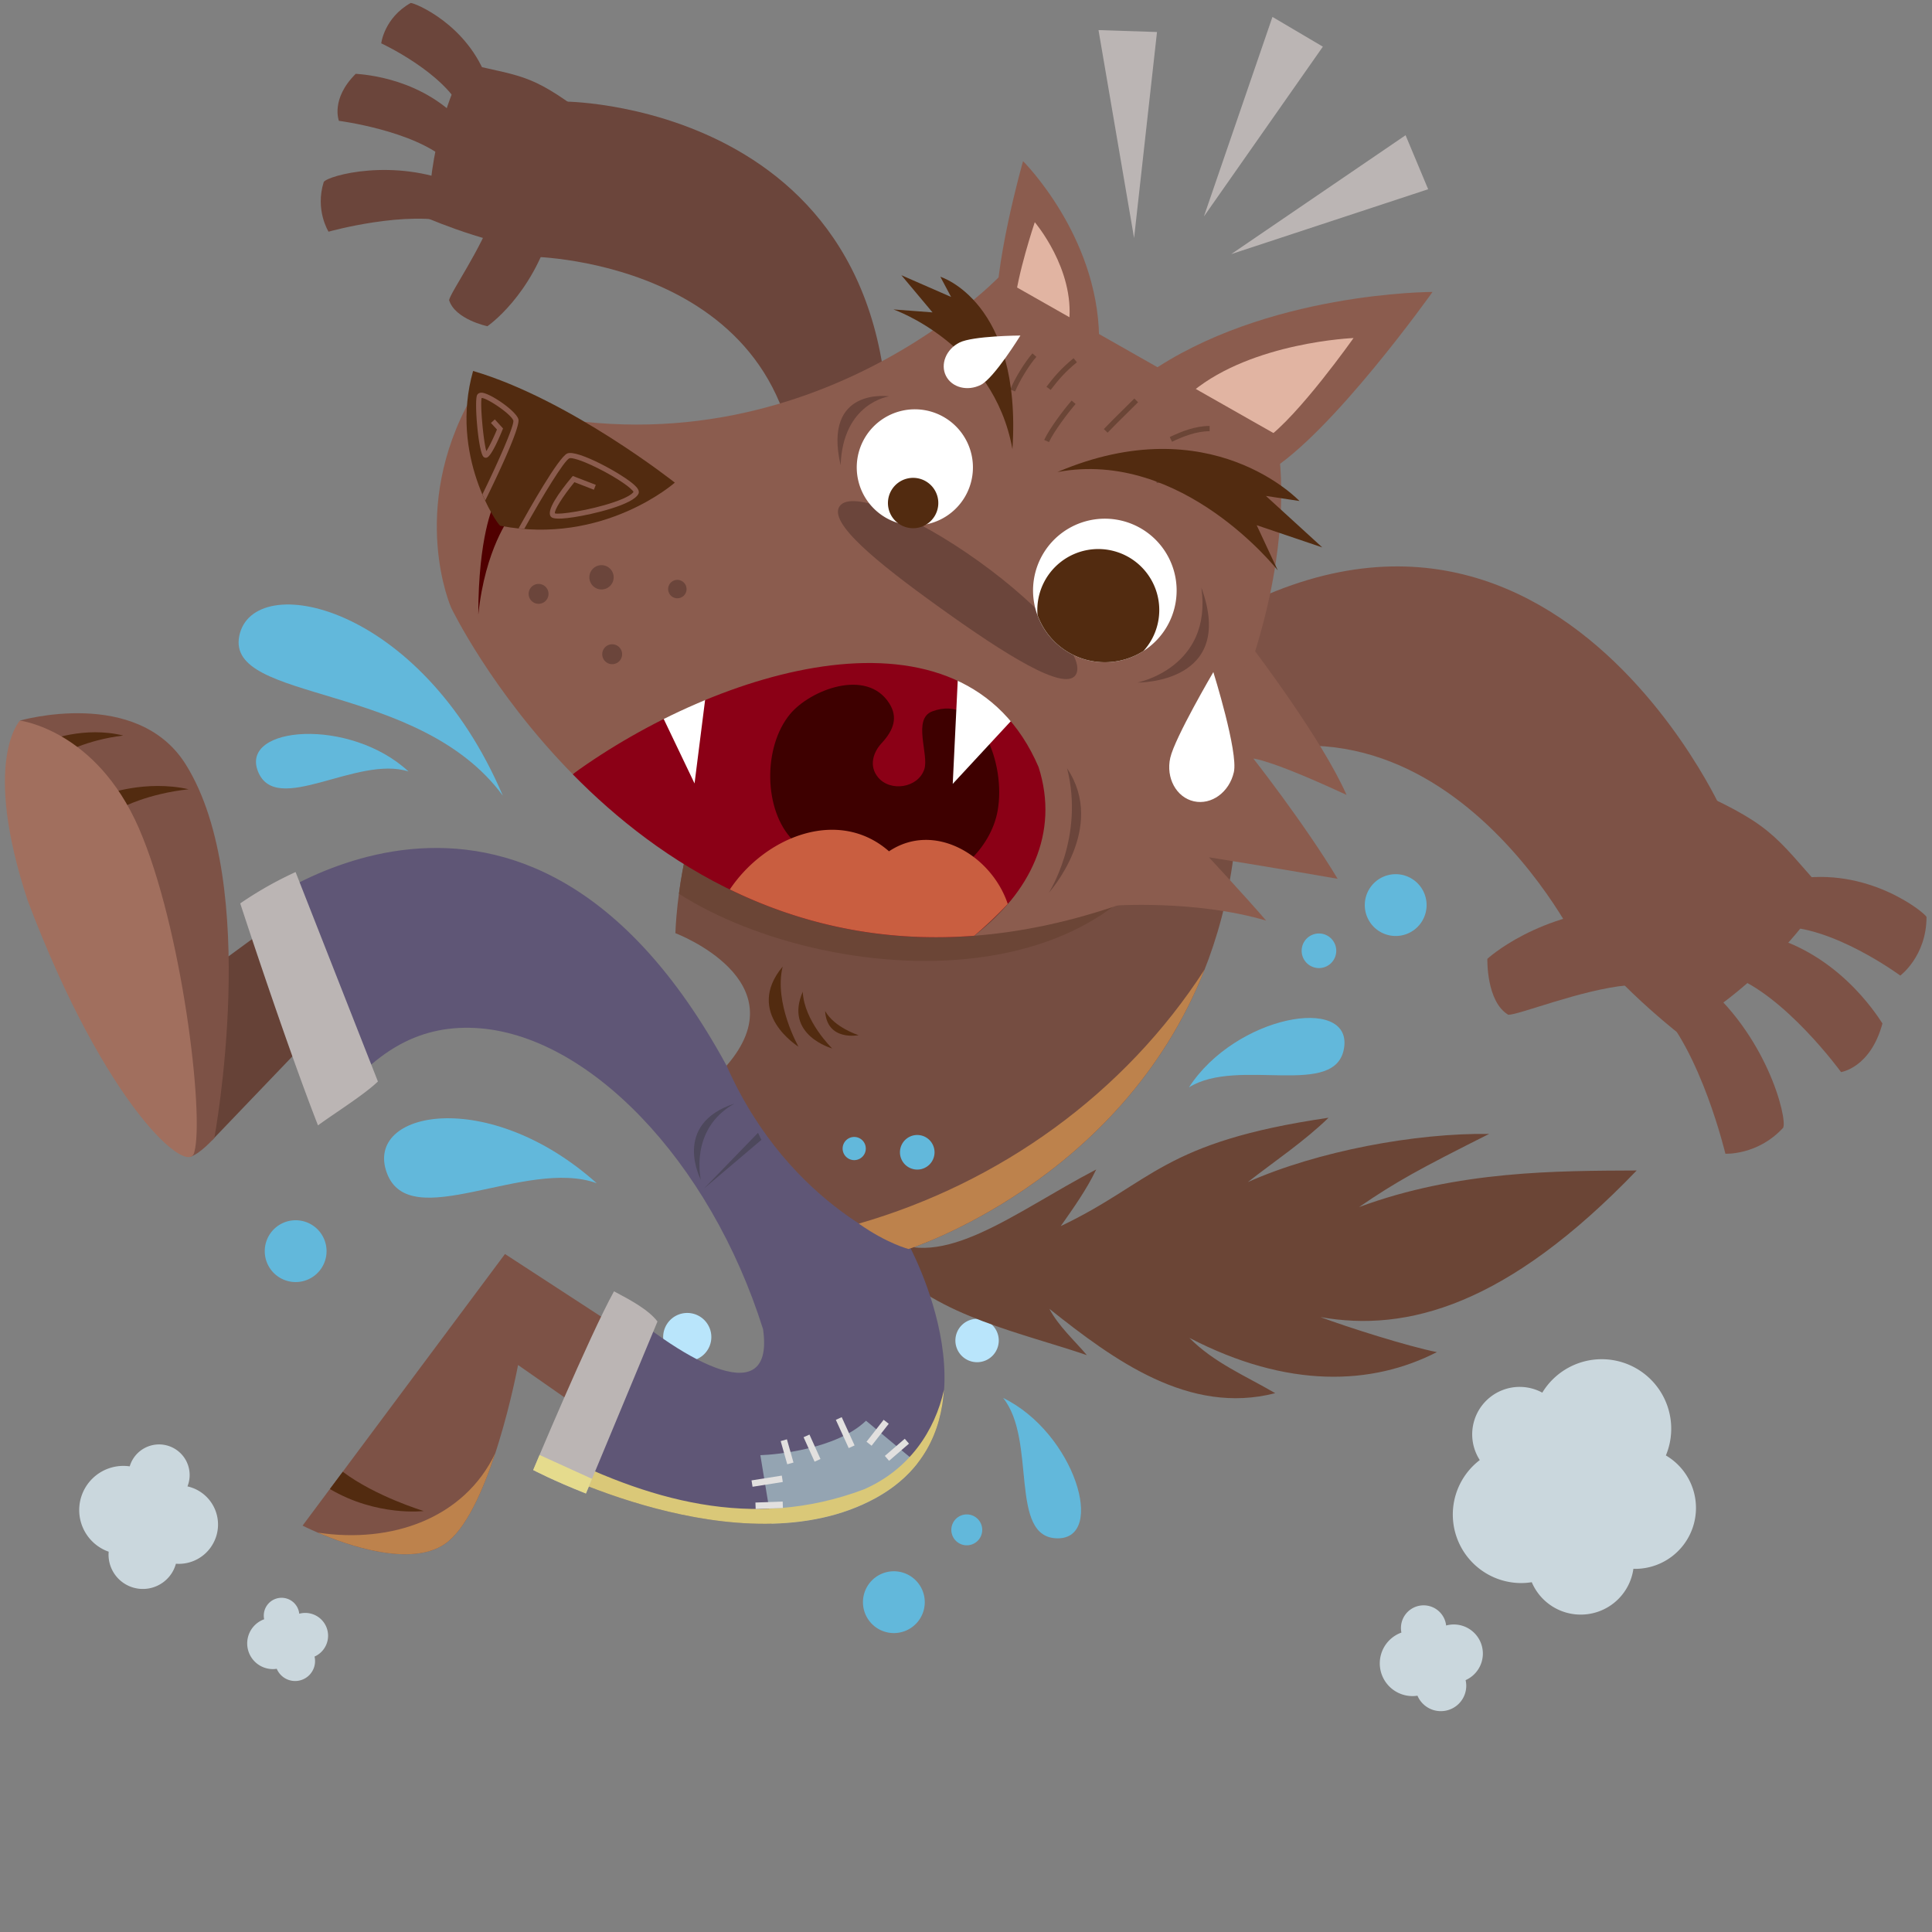 <svg id="Layer_3" data-name="Layer 3" xmlns="http://www.w3.org/2000/svg" viewBox="0 0 2400 2400"><rect x="0" y="0" width="2400" height="2400" fill="#808080" stroke="none"/><defs><style>.cls-1{fill:#b9e5fb;}.cls-2{fill:#cad7dd;}.cls-3{fill:#62b8db;}.cls-4{fill:#6b4536;}.cls-5{fill:#7d5246;}.cls-6{fill:#bd824c;}.cls-7{fill:#664237;}.cls-8{fill:#5f5676;}.cls-9{fill:#94a4b2;}.cls-10{fill:#dac878;}.cls-11{fill:#bbb5b4;}.cls-12{fill:#e5db8d;}.cls-13{fill:#6b453b;}.cls-14{fill:#754d41;}.cls-15{fill:#8b0016;}.cls-16{fill:#3e0000;}.cls-17{fill:#c95e40;}.cls-18{fill:#fff;}.cls-19{fill:#8b5c4e;}.cls-20{fill:#e1b4a2;}.cls-21{fill:#500000;}.cls-22{fill:#522b10;}.cls-23{fill:#a16f5e;}.cls-24{fill:#e2e0df;}.cls-25{fill:#4d485c;}</style></defs><title>licensed</title><path class="cls-1" d="M1186.82,1665.21a26.94,26.94,0,1,0,27-26.91A26.94,26.94,0,0,0,1186.82,1665.21Z"/><path class="cls-2" d="M1842.07,2054.12a36.15,36.15,0,0,0-36.14-36.14,35.22,35.22,0,0,0-9.48,1.29,28.16,28.16,0,1,0-55.57,8.78,40.65,40.65,0,0,0,13.82,78.89,37.53,37.53,0,0,0,6.12-.49,31.57,31.57,0,0,0,60.62-12.33,31.87,31.87,0,0,0-.81-7A36.11,36.11,0,0,0,1842.07,2054.12Z"/><path class="cls-2" d="M407.56,2032a28.37,28.37,0,0,0-28.37-28.37,27.8,27.8,0,0,0-7.45,1,22.09,22.09,0,0,0-44.06,2.35,22.53,22.53,0,0,0,.46,4.53,31.9,31.9,0,0,0,10.85,61.9,30.29,30.29,0,0,0,4.8-.38,24.76,24.76,0,0,0,46.95-15.18A28.36,28.36,0,0,0,407.56,2032Z"/><path class="cls-2" d="M265,1916.93a48.55,48.55,0,0,0-32.13-70.48,38,38,0,1,0-71.72-24.89,54.87,54.87,0,0,0-33.73,102.7,54.1,54.1,0,0,0,7.58,3.31,42.62,42.62,0,0,0,80,23.85,41.88,41.88,0,0,0,3.5-8.9A48.59,48.59,0,0,0,265,1916.93Z"/><path class="cls-2" d="M2069.42,1808a86.35,86.35,0,0,0-153.53-78,58.94,58.94,0,0,0-77.66,83.74A85.12,85.12,0,0,0,1890,1966.54a87.27,87.27,0,0,0,12.81-1.08,66.08,66.08,0,0,0,126.27-16.66c.65,0,1.27.09,1.93.09A75.64,75.64,0,0,0,2069.42,1808Z"/><path class="cls-3" d="M1246.11,1736.57c89.14,43.62,128.3,175.07,67.42,174.41S1288.33,1789.06,1246.11,1736.57Z"/><path class="cls-3" d="M1476.92,1350.8c58.14-89.71,201.85-114.79,192.85-49.84S1538,1312.38,1476.92,1350.8Z"/><path class="cls-3" d="M741.21,1469.79c-134.38-120.15-289-90.27-260.72-12.9S652.84,1438,741.21,1469.79Z"/><path class="cls-3" d="M507.46,958.34c-72.79-67.46-209.52-56.67-187-.09S443.27,937.86,507.46,958.34Z"/><path class="cls-3" d="M624.61,988.39C522.58,748.94,314,706.86,297.23,790S520.28,846.46,624.61,988.39Z"/><path class="cls-1" d="M823.81,1660.94A29.92,29.92,0,1,0,853.72,1631,29.91,29.91,0,0,0,823.81,1660.94Z"/><path class="cls-4" d="M1099.55,1537c70.2,43.84,161.24-31.66,262.2-84.23-11.63,24.48-28.24,47.81-44,70.3,114.51-54.41,125.29-104.25,332.6-134.58-30.19,29.43-67.48,54.31-100.23,79.93,86.56-38.57,209-61.17,299.71-59.82-85.16,42.82-114.93,58.81-161.57,90.89,122.79-45.62,247-45,344.88-45.47-160.75,167.37-285.28,201.24-392.76,182.13,33.7,12.61,108.09,36.21,144.54,43.49-80.34,41.23-185.06,45.87-307.47-17.73,30.4,30.85,70,47.3,106.68,68.73-107,27.56-200.28-40.94-280.56-104.77,11.47,21.73,31.67,39.82,46.57,57.54-78-26.77-185.63-48.57-242.85-110.9Z"/><path class="cls-5" d="M766.81,1648.61l-139.5-90.83-251.43,337.4s120,61.64,176.81,22.7,90.85-222.22,90.85-222.22l69.74,48.66Z"/><path class="cls-6" d="M615.26,1805.16c-15.38,46.88-36.59,94.91-62.57,112.72-42.84,29.37-121.72,1.47-157.81-14C486.68,1917.77,576.71,1886.14,615.26,1805.16Z"/><polygon class="cls-7" points="337.5 1148.75 267.06 1200.34 263.2 1416.67 394.1 1279.99 337.5 1148.75"/><path class="cls-8" d="M1127.87,1544.34s125.67,226.69-41,317.12-418.68-42.75-418.68-42.75,64-153.19,92.64-204.89c96.31,83.72,201.31,137.17,187.08,37.39C881.79,1441,729.67,1284,590.2,1277c-70.94-3.55-130.92,28.68-190.76,117.19-41-105.13-91.67-258.29-91.67-258.29s341-278.63,594.82,187.91Z"/><path class="cls-9" d="M1075.8,1764.87l63.79,53c-12.94,16.43-30,31.31-52.7,43.64-39.49,21.42-83.78,30.2-128.35,31.26l-14-85.1C964.85,1807.1,1039.58,1799.75,1075.8,1764.87Z"/><path class="cls-10" d="M1073.2,1850.14c56.29-24.51,88.29-72.88,99.5-123.92-3.38,51.46-25.22,102.37-85.81,135.24-166.64,90.41-418.68-42.75-418.68-42.75s3.28-7.87,8.67-20.58C803.74,1864.21,935,1902.18,1073.2,1850.14Z"/><path class="cls-11" d="M367.18,1083.28l102.27,260.19c-16.93,16.38-53.71,39.31-74.45,54.5-41-105.12-96.57-275.73-96.57-275.73A456.2,456.2,0,0,1,367.18,1083.28Z"/><path class="cls-11" d="M662.36,1826.13s69.39-166,100.38-222c19.93,10.57,42.57,22.52,54,37.49l-88.89,213.64C687.69,1839.47,662.36,1826.13,662.36,1826.13Z"/><path class="cls-12" d="M735.44,1837.08l-7.58,18.19c-40.17-15.8-65.5-29.14-65.5-29.14s3-7.09,7.89-18.72Z"/><path class="cls-5" d="M1350.13,891.52c517.6-480.73,787.66,112.72,787.66,112.72l-180.24,164.84s-199.23-401.26-539.46-172.21Z"/><path class="cls-5" d="M2086.65,973.45c116.33,51,114.74,61.57,181.49,136.14-73.67,115.37-184,173.32-184,173.32s-104.24-81.42-137.56-150C1936.05,1105.47,2086.65,973.45,2086.65,973.45Z"/><path class="cls-5" d="M2393.21,1139c-.06,48.86-32.61,72.89-32.61,72.89s-85.19-62.94-150.82-60.44l18.9-59.16C2319.82,1075.92,2390.22,1133.21,2393.21,1139Z"/><path class="cls-5" d="M2149.36,1211.49l34-52.06c96.57,19.57,147.45,100.36,155.09,111.94-14.95,55.34-51.45,60.38-51.45,60.38S2216.53,1234.84,2149.36,1211.49Z"/><path class="cls-5" d="M2058,1249.7l52.08-32.88c84.43,66.69,110.48,172.44,105.06,184.09-31.65,34.48-71.8,32.29-71.8,32.29S2113,1305.43,2058,1249.7Z"/><path class="cls-5" d="M2021.44,1127.73,2021,1224c-57,5.47-134,36.83-147.36,36.59-27.46-16.33-26-69.47-26-69.47S1910.23,1132.83,2021.44,1127.73Z"/><path class="cls-13" d="M1096.3,642.38c68.12-511.91-392.39-516.13-392.39-516.13L661,318.86s353,4.43,329.2,335.9Z"/><path class="cls-13" d="M740.61,152.54c-79.45-61-86-55.89-162.17-73.69C529,173.5,532.56,271.68,532.56,271.68s95.35,41.08,154.56,38C709.72,306.57,740.61,152.54,740.61,152.54Z"/><path class="cls-13" d="M510.2,3.68c-33,18.57-36.62,50.16-36.62,50.16S549.06,88.76,572.76,135l32.66-35.48C581.17,30.41,515.23,3.54,510.2,3.68Z"/><path class="cls-13" d="M555.57,199.53l22-43.25C527,97.05,452.71,92.57,441.94,91.68,410.35,123,421,150.1,421,150.1S513.78,162,555.57,199.53Z"/><path class="cls-13" d="M565.09,277.1l2.08-48.41c-77.71-33-159.24-10.85-165-2.67-11.05,34.89,5.95,61.78,5.95,61.78S506.17,260.26,565.09,277.1Z"/><path class="cls-13" d="M685.16,282.72l-72.63-16.86c-14.62,42.91-52.41,96.59-54.66,106.88,7.3,24.07,47.59,32.51,47.59,32.51S660.91,367.46,685.16,282.72Z"/><path class="cls-14" d="M1535.47,914.16c39.56,496.56-406.83,637.4-406.83,637.4S982,1503.3,902.59,1323.79C994.52,1218,839,1159.22,839,1159.22s5.54-226,129.55-280.3Z"/><path class="cls-6" d="M1496.44,1204.26c-104.06,264-367.8,347.3-367.8,347.3s-26.8-6.77-61.8-31.53C1241.82,1469.49,1396.78,1358.91,1496.44,1204.26Z"/><path class="cls-4" d="M843.42,1110.31c9.25-69.6,37.78-193.1,125.17-231.39l526.29,32.73C1460.34,1261.81,1033.66,1231.77,843.42,1110.31Z"/><path class="cls-15" d="M1308.8,965c32.07,64.14-36.49,144.34-98.5,197.46-225.77,17.45-391.4-91.22-498.93-200.72C948.39,758.39,1215.27,746.69,1308.8,965Z"/><path class="cls-16" d="M981.43,887.11c-33.77,40.79-33,119.41,3.37,156.44,41.33,42.11,101.55,62.93,156.09,57,44.3-4.79,89.77-45.68,98.37-93.19,10.67-58.7-22.35-145.94-81.22-123.64-24.85,9.38-3.8,53.63-9.81,71.81C1140.44,979,1106,984,1090.78,965.68c-11.64-14.06-6.18-31.06,4.36-42.44,15.48-16.67,20.37-32.5,9.56-49.51C1076.5,829.43,1006.25,857.13,981.43,887.11Z"/><path class="cls-17" d="M1104.36,1057.53c56.73-37.84,127.54,5.59,147.53,65.43a553.09,553.09,0,0,1-41.59,39.46c-117.41,9.06-218.5-16-303.68-57.52C951.23,1038.38,1042.35,1003,1104.36,1057.53Z"/><polygon class="cls-18" points="877.17 859.49 862.79 973.24 819.64 883.01 877.17 859.49"/><polygon class="cls-18" points="1267.03 883.62 1183.53 973.75 1190.12 837.49 1267.03 883.62"/><path class="cls-19" d="M1238.11,401.31c-5.83-65.84,32.76-201.13,32.76-201.13s92.61,91.91,94.47,218.82Z"/><path class="cls-19" d="M1574.33,586.75c79.67-47.15,205.22-224.09,205.22-224.09s-208.24-.19-354.86,102.38Z"/><path class="cls-20" d="M1571.89,545.83c41-28.7,109.52-125.91,109.52-125.91s-124.85,4.92-199.64,66.15Z"/><path class="cls-20" d="M1260.43,378.82c2.7-36.33,25-102.79,25-102.79s49.62,58,42.61,123.8Z"/><path class="cls-19" d="M585.76,493.34c388.31,128.85,655-149.07,655-149.07l344.09,195.35s61.25,233.53-185.37,581.16c-67.17,24-130.18,37.08-189.14,41.64,69-53.35,106.16-127.13,79.81-209.54C1196.57,734.63,891,831.14,711.37,961.7c-101.07-103-150.85-206.62-150.85-206.62S506.68,634.21,585.76,493.34Z"/><path class="cls-13" d="M1043.12,628.7c-14.45,20.15,44.12,68.59,125,126.58S1321.55,858.9,1336,838.76s-39.4-83.51-120.26-141.51S1057.58,608.54,1043.12,628.7Z"/><path class="cls-21" d="M633.73,641.89s-31.06,39.54-39.58,121.7c0-97.37,18.87-135.72,18.87-135.72Z"/><path class="cls-18" d="M1198,618.28a72.16,72.16,0,1,1-23.88-99.21A72.15,72.15,0,0,1,1198,618.28Z"/><path class="cls-22" d="M1161,641.2a31.28,31.28,0,1,1-10.36-43A31.26,31.26,0,0,1,1161,641.2Z"/><path class="cls-18" d="M1448.6,780A89.19,89.19,0,1,1,1419,657.42,89.22,89.22,0,0,1,1448.6,780Z"/><path class="cls-22" d="M587.68,460.82C707.51,496,838.29,599.54,838.29,599.54s-88.39,78.36-216.86,53.6C618.5,652.45,558,566.07,587.68,460.82Z"/><path class="cls-19" d="M1557.55,806.93s85,111.73,115.16,180.54C1577.39,943.21,1557,942.34,1557,942.34s63.18,80.38,104.66,149.33c-60.9-10.78-159.87-26.73-159.87-26.73s46.66,50.21,71.05,78.66c-88.62-26.14-191.17-18.52-191.17-18.52Z"/><path class="cls-19" d="M598.63,487.84c-4-.26-5.56,2.05-6,3-3.62,7.78,1.56,70.66,8,76.64a4,4,0,0,0,4.79.65c6-3.35,15.83-26.92,18.71-34l.77-1.9L614.69,521l-4.83,4.41,7.47,8.15c-4.38,10.63-9.9,22.06-13.19,26.8-3.6-11.93-7.83-57.77-5.84-66,6.79,0,36.85,20.11,39.38,28.14,1.18,6-18,49.85-38.39,91.58,1.15,2.72,2.33,5.25,3.47,7.73,12.31-24.93,44.28-91.34,41.15-101.21C640.63,510.1,609,488.53,598.63,487.84Z"/><path class="cls-19" d="M707.28,569.3c2.25-1,13.51,1.4,35.29,12.28,25.66,12.8,42.73,25.5,44.39,29.53-1.18,1.81-5.89,6.46-24.74,12.84-29.75,10.1-68.53,15.79-72.87,13.73-1.17-3.67,9.82-21.13,24.21-38.7l24.2,9.37,2.35-6.08-28.55-11L710.05,593c-15.25,18.33-32.1,41.65-25.7,48.8,1.2,1.32,4,4.43,28.62.65,23.47-3.58,73.94-15.42,80.26-29.26,1.48-3.76-2-7.66-4.7-10.24-14.35-13.71-71.79-45.11-83.93-39.59-10.87,4.9-47.22,69.15-60.42,93,2.37.24,4.71.44,7.07.63C674.56,615.14,700.81,572.22,707.28,569.3Z"/><path class="cls-4" d="M1305.14,484.39l-5.18-3.94c10.41-13.67,18.48-22.9,33.65-35.46l4.15,5C1323.08,462.16,1315.28,471.13,1305.14,484.39Z"/><path class="cls-4" d="M1297.15,546.48c6.39-13.91,23.76-37,34.07-48.92l4.94,4.28c-9.76,11.3-27,34.19-33.1,47.36Z"/><path class="cls-4" d="M1255,483.91c5.35-13.41,18.2-34.43,27.54-44.93l4.88,4.31c-8.79,9.87-21.35,30.39-26.34,43Z"/><path class="cls-4" d="M1375.91,537.49l-4.7-4.48c8-8.44,16.5-16.76,24.67-24.82,4.43-4.37,8.86-8.72,13.24-13.11l4.62,4.6q-6.62,6.6-13.28,13.15C1392.3,520.86,1383.9,529.14,1375.91,537.49Z"/><path class="cls-4" d="M1437,600.19l-1.6-6.29c20.57-5.34,41.59-7.13,57.63-4.92l-.89,6.44C1476.87,593.34,1456.77,595.07,1437,600.19Z"/><path class="cls-4" d="M1455.9,548.77l-2.78-5.87c14.39-6.83,31.52-13.77,49.52-13.77l0,6.52C1485.93,535.65,1469.64,542.27,1455.9,548.77Z"/><path class="cls-22" d="M1257.69,558C1234.23,427.69,1109.9,384.4,1109.9,384.4l48.51,3.66-38.7-46.18,61.78,27-13.34-25.06S1269.67,374.55,1257.69,558Z"/><path class="cls-22" d="M1313.63,586.37c155-29,273.66,122.18,273.66,122.18l-26.18-56.12L1642.58,680l-70-63.93,41.64,6.3S1504.34,505.07,1313.63,586.37Z"/><path class="cls-5" d="M266.27,1413.53s58.22-313.59-35.4-463.72c-60.43-96.88-206.12-54.66-206.12-54.66S227,1440.18,236,1437.09C248.36,1433.78,266.27,1413.53,266.27,1413.53Z"/><path class="cls-13" d="M1325.57,954.45c21.83,85.61-22.72,154.62-22.72,154.62S1375.34,1028.72,1325.57,954.45Z"/><path class="cls-13" d="M1492.4,730c43.68,119.66-79.47,117.9-79.47,117.9S1506.37,829.54,1492.4,730Z"/><path class="cls-13" d="M1104.55,492.35s-57.64,7.87-60.28,85.62C1021.57,480.13,1104.55,492.35,1104.55,492.35Z"/><path class="cls-18" d="M1453.74,941.41c-5.62,24.91,7.51,49.11,29.33,54s44-11.28,49.67-36.21-25.47-124.31-25.47-124.31S1459.35,916.47,1453.74,941.41Z"/><path class="cls-18" d="M1191.9,425.53c-16.57,8.33-24.12,26.9-16.79,41.41s26.73,19.51,43.3,11.15,49.16-61.28,49.16-61.28S1208.5,417.14,1191.9,425.53Z"/><path class="cls-22" d="M409.78,1849.72l16-21.45c40.8,30.73,100.55,48.78,100.55,48.78S468.29,1884.2,409.78,1849.72Z"/><path class="cls-22" d="M152,1002.92s31.35-16.86,82.32-22.48c-53.32-12-102.68,6.32-102.68,6.32Z"/><path class="cls-22" d="M78,936.19s28.6-16.87,75.1-22.48c-48.64-12-93.71,6.32-93.71,6.32Z"/><path class="cls-23" d="M24.75,895.15s94.6,11.47,147.81,133.73S254.14,1385,241.41,1431.1c-6.45,32-110-55.6-207.12-312.69C-23,944.68,24.75,895.15,24.75,895.15Z"/><path class="cls-22" d="M972.27,1200.71c-11.18,45.36,19.64,99.51,19.64,99.51S924.11,1258.41,972.27,1200.71Z"/><path class="cls-22" d="M997.23,1231.94c1.51,36.51,36.53,70.48,36.53,70.48S973.65,1285.85,997.23,1231.94Z"/><path class="cls-22" d="M1025,1255.87c11.51,20.67,41.61,30.08,41.61,30.08S1027.11,1293.9,1025,1255.87Z"/><polygon class="cls-24" points="1104.43 1814.67 1099.19 1808.58 1123.93 1787.28 1129.18 1793.36 1104.43 1814.67"/><polygon class="cls-24" points="1082.73 1795.92 1076.41 1791 1097.69 1763.73 1104.03 1768.66 1082.73 1795.92"/><polygon class="cls-24" points="1054.3 1798.87 1038.31 1763.78 1045.61 1760.45 1061.6 1795.55 1054.3 1798.87"/><rect class="cls-24" x="1010.69" y="1780.69" width="8.04" height="33.37" transform="matrix(0.91, -0.41, 0.41, 0.91, -651.58, 579.32)"/><polygon class="cls-24" points="977.95 1818.98 969.8 1790.16 977.54 1787.98 985.69 1816.81 977.95 1818.98"/><polygon class="cls-24" points="934.84 1846.91 933.57 1839 971.17 1833.05 972.42 1840.98 934.84 1846.91"/><polygon class="cls-24" points="938.71 1874.54 938.42 1866.51 972.27 1865.26 972.57 1873.28 938.71 1874.54"/><path class="cls-25" d="M912.44,1370.89c-56.65,31.55-41.84,94.61-41.84,94.61S833.93,1396.64,912.44,1370.89Z"/><polygon class="cls-25" points="941.63 1407.2 874.69 1476.27 945.83 1415.96 941.63 1407.2"/><path class="cls-22" d="M1326,809.58a88.68,88.68,0,0,1-37.14-45.47,75.75,75.75,0,1,1,131.68,44.48A89.16,89.16,0,0,1,1326,809.58Z"/><path class="cls-13" d="M732.13,717.15a15.09,15.09,0,1,0,15.08-15.09A15.09,15.09,0,0,0,732.13,717.15Z"/><path class="cls-13" d="M830,731.79a11.43,11.43,0,1,0,11.43-11.44A11.41,11.41,0,0,0,830,731.79Z"/><path class="cls-13" d="M656.69,737.71A12.35,12.35,0,1,0,669,725.38,12.36,12.36,0,0,0,656.69,737.71Z"/><path class="cls-13" d="M748.13,812.7a12.35,12.35,0,1,0,12.35-12.34A12.34,12.34,0,0,0,748.13,812.7Z"/><path class="cls-3" d="M1148.78,1990.28a38.39,38.39,0,1,1-38.38-38.39A38.4,38.4,0,0,1,1148.78,1990.28Z"/><path class="cls-3" d="M405.66,1554.23a38.39,38.39,0,1,1-38.39-38.39A38.38,38.38,0,0,1,405.66,1554.23Z"/><path class="cls-3" d="M1772.17,1124.32a38.39,38.39,0,1,1-38.39-38.38A38.4,38.4,0,0,1,1772.17,1124.32Z"/><path class="cls-3" d="M1659.94,1181.08a21.49,21.49,0,1,1-21.49-21.48A21.49,21.49,0,0,1,1659.94,1181.08Z"/><path class="cls-3" d="M1075.52,1426.76a14.39,14.39,0,1,1-14.39-14.39A14.38,14.38,0,0,1,1075.52,1426.76Z"/><path class="cls-3" d="M1160.92,1431.4a21.48,21.48,0,1,1-21.48-21.47A21.49,21.49,0,0,1,1160.92,1431.4Z"/><path class="cls-3" d="M1220.16,1900.46a19.19,19.19,0,1,1-19.18-19.2A19.19,19.19,0,0,1,1220.16,1900.46Z"/><polygon class="cls-11" points="1364.6 37.38 1408.8 295.73 1437.27 39.77 1364.6 37.38"/><polygon class="cls-11" points="1580.69 21.01 1495.53 268.91 1643.31 57.97 1580.69 21.01"/><polygon class="cls-11" points="1746.06 167.98 1529.49 315.65 1774.11 235.07 1746.06 167.98"/></svg>